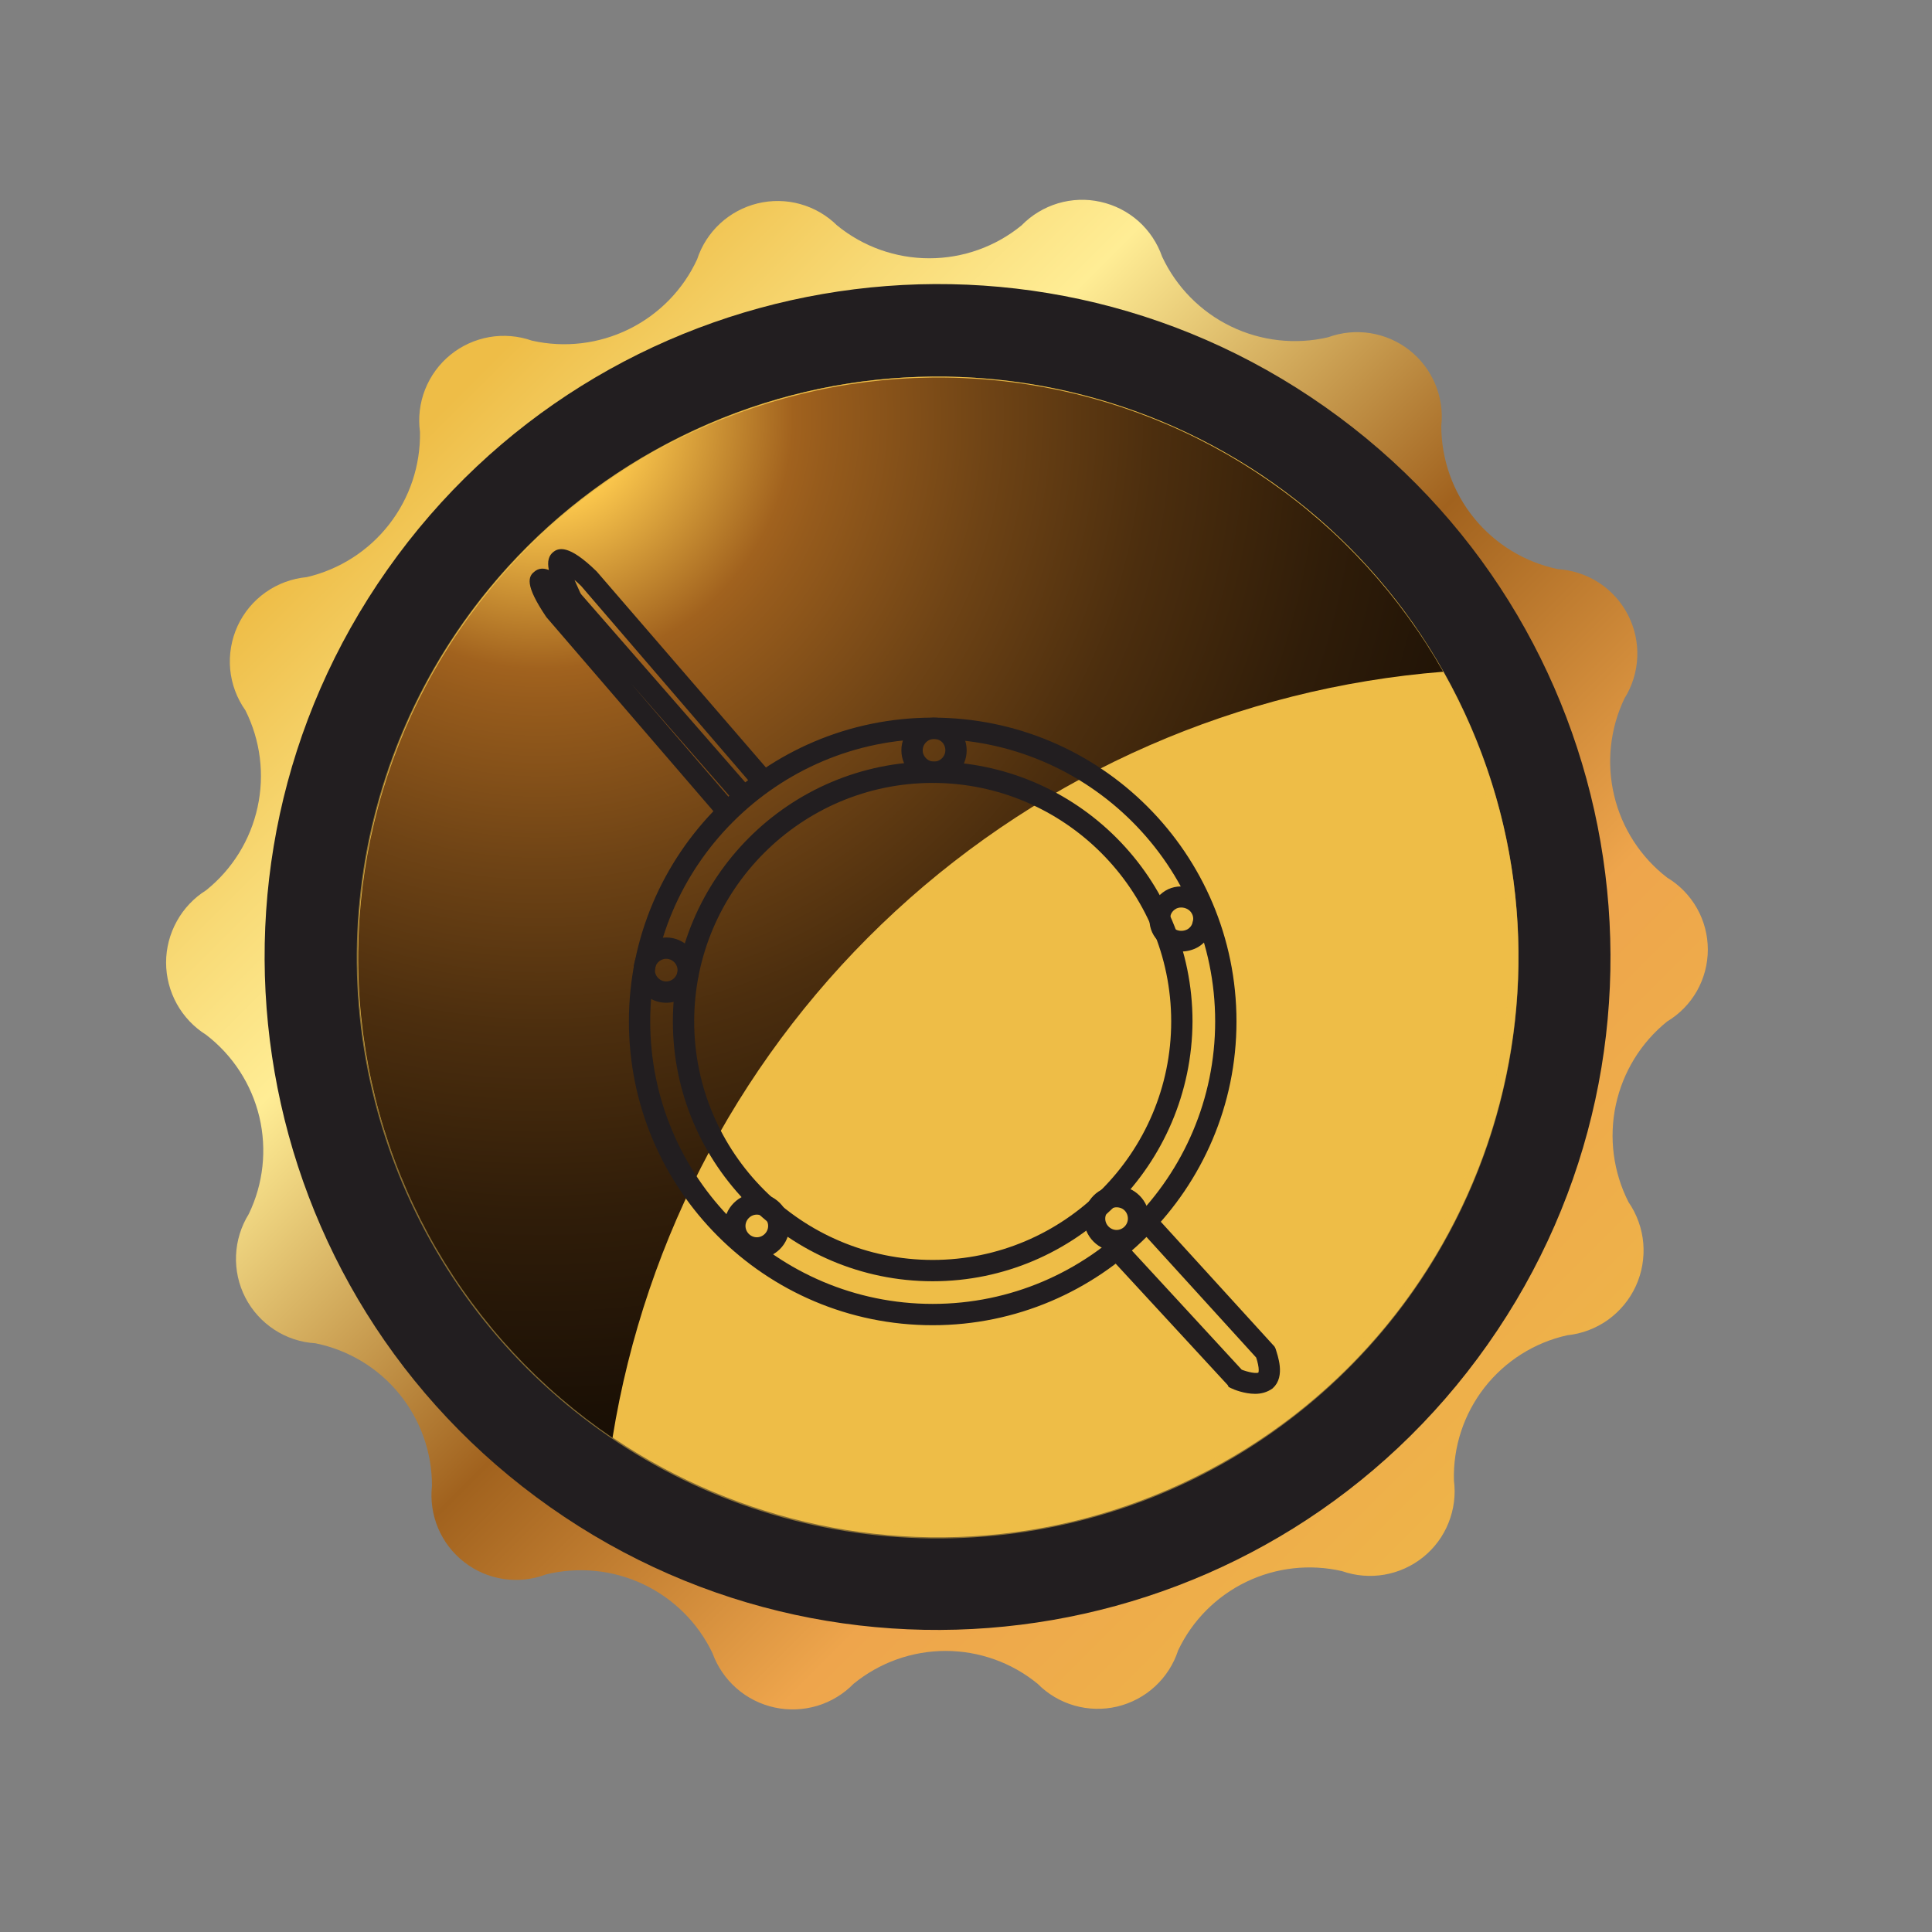<svg width="29" height="29" viewBox="0 0 29 29" fill="none" xmlns="http://www.w3.org/2000/svg">
<rect x="0" y="0" width="29" height="29" fill="#808080" stroke="none"/>
<path d="M17.684 24.773C17.617 24.98 17.497 25.167 17.337 25.314C17.177 25.462 16.982 25.565 16.77 25.616C16.558 25.666 16.337 25.661 16.127 25.601C15.918 25.541 15.727 25.428 15.574 25.273C15.185 24.955 14.697 24.781 14.194 24.781C13.691 24.781 13.204 24.955 12.814 25.273C12.663 25.428 12.474 25.543 12.267 25.605C12.059 25.667 11.839 25.676 11.627 25.63C11.415 25.584 11.218 25.485 11.055 25.342C10.892 25.199 10.768 25.017 10.694 24.813C10.477 24.359 10.109 23.994 9.654 23.779C9.199 23.564 8.683 23.513 8.194 23.633C7.991 23.71 7.771 23.733 7.556 23.701C7.341 23.668 7.138 23.581 6.967 23.447C6.795 23.314 6.661 23.139 6.576 22.938C6.492 22.738 6.46 22.519 6.484 22.303C6.485 21.799 6.311 21.311 5.992 20.921C5.673 20.53 5.228 20.263 4.734 20.163C4.515 20.15 4.302 20.08 4.118 19.959C3.934 19.839 3.784 19.673 3.683 19.478C3.582 19.282 3.534 19.064 3.543 18.844C3.552 18.624 3.618 18.41 3.734 18.223C3.953 17.77 4.009 17.255 3.893 16.765C3.776 16.275 3.494 15.84 3.094 15.533C2.91 15.418 2.759 15.258 2.654 15.069C2.549 14.879 2.493 14.665 2.493 14.448C2.493 14.231 2.549 14.018 2.654 13.828C2.759 13.638 2.91 13.478 3.094 13.363C3.486 13.049 3.759 12.609 3.866 12.117C3.974 11.626 3.909 11.113 3.684 10.663C3.555 10.481 3.476 10.268 3.455 10.046C3.435 9.824 3.473 9.6 3.566 9.397C3.659 9.195 3.804 9.02 3.987 8.891C4.169 8.762 4.382 8.684 4.604 8.663C5.094 8.549 5.53 8.27 5.839 7.874C6.149 7.477 6.313 6.986 6.304 6.483C6.275 6.268 6.301 6.048 6.381 5.846C6.461 5.643 6.591 5.465 6.76 5.327C6.929 5.189 7.13 5.098 7.344 5.06C7.559 5.023 7.779 5.041 7.984 5.113C8.475 5.224 8.989 5.163 9.44 4.941C9.891 4.719 10.253 4.35 10.464 3.893C10.531 3.687 10.65 3.502 10.809 3.355C10.968 3.208 11.162 3.104 11.372 3.053C11.582 3.002 11.803 3.005 12.011 3.063C12.22 3.121 12.41 3.231 12.564 3.383C12.955 3.703 13.445 3.877 13.949 3.877C14.454 3.877 14.943 3.703 15.334 3.383C15.485 3.228 15.674 3.114 15.881 3.052C16.089 2.99 16.309 2.982 16.52 3.03C16.732 3.077 16.928 3.177 17.09 3.321C17.251 3.465 17.373 3.649 17.444 3.853C17.658 4.31 18.022 4.679 18.475 4.899C18.928 5.119 19.444 5.177 19.934 5.063C20.137 4.989 20.356 4.967 20.569 5.001C20.783 5.035 20.984 5.122 21.154 5.255C21.325 5.389 21.458 5.563 21.542 5.762C21.626 5.961 21.658 6.178 21.634 6.393C21.635 6.898 21.809 7.387 22.128 7.779C22.447 8.17 22.89 8.44 23.384 8.543C23.604 8.557 23.816 8.627 24.001 8.747C24.185 8.867 24.335 9.033 24.436 9.229C24.537 9.425 24.585 9.643 24.576 9.863C24.567 10.083 24.501 10.297 24.384 10.483C24.167 10.937 24.112 11.452 24.229 11.941C24.345 12.431 24.626 12.866 25.024 13.173C25.211 13.285 25.365 13.444 25.472 13.633C25.579 13.822 25.635 14.036 25.635 14.253C25.635 14.471 25.579 14.684 25.472 14.874C25.365 15.063 25.211 15.221 25.024 15.333C24.631 15.65 24.36 16.092 24.254 16.585C24.148 17.079 24.216 17.594 24.444 18.043C24.57 18.226 24.647 18.439 24.666 18.66C24.685 18.881 24.646 19.104 24.554 19.305C24.461 19.507 24.317 19.681 24.137 19.811C23.956 19.94 23.745 20.02 23.524 20.043C23.032 20.152 22.593 20.43 22.282 20.828C21.972 21.226 21.81 21.719 21.824 22.223C21.852 22.438 21.824 22.657 21.743 22.858C21.663 23.059 21.532 23.236 21.364 23.372C21.195 23.508 20.995 23.599 20.782 23.636C20.568 23.673 20.349 23.655 20.144 23.583C19.66 23.472 19.152 23.529 18.705 23.745C18.257 23.962 17.897 24.324 17.684 24.773Z" fill="url(#paint0_linear)"/>
<path d="M22.331 20.18C25.543 15.619 24.449 9.318 19.888 6.107C15.327 2.895 9.026 3.989 5.815 8.55C2.603 13.111 3.697 19.412 8.258 22.623C12.819 25.835 19.12 24.741 22.331 20.18Z" fill="#221E20"/>
<path d="M17.934 22.175C22.248 20.047 24.02 14.825 21.892 10.511C19.764 6.197 14.541 4.425 10.227 6.553C5.913 8.682 4.141 13.904 6.27 18.218C8.398 22.532 13.62 24.304 17.934 22.175Z" fill="url(#paint1_linear)"/>
<path style="mix-blend-mode:screen" opacity="0.5" d="M14.084 5.783C15.781 5.785 17.439 6.29 18.848 7.234C20.258 8.178 21.356 9.519 22.004 11.087C22.652 12.655 22.82 14.38 22.488 16.043C22.156 17.707 21.338 19.235 20.138 20.434C18.938 21.633 17.409 22.449 15.745 22.779C14.081 23.109 12.356 22.939 10.789 22.289C9.221 21.64 7.882 20.54 6.94 19.129C5.997 17.718 5.494 16.06 5.494 14.363C5.497 12.087 6.403 9.905 8.014 8.296C9.624 6.687 11.808 5.783 14.084 5.783V5.783ZM14.084 5.653C12.359 5.651 10.672 6.161 9.236 7.119C7.801 8.076 6.681 9.438 6.02 11.032C5.359 12.626 5.185 14.38 5.521 16.072C5.858 17.765 6.688 19.319 7.908 20.539C9.129 21.759 10.683 22.59 12.376 22.926C14.068 23.262 15.822 23.089 17.416 22.428C19.01 21.766 20.372 20.647 21.329 19.212C22.286 17.776 22.796 16.089 22.794 14.363C22.794 12.053 21.877 9.838 20.243 8.204C18.61 6.571 16.394 5.653 14.084 5.653Z" fill="url(#paint2_linear)"/>
<path style="mix-blend-mode:screen" d="M21.664 10.083C21.017 8.942 20.121 7.961 19.042 7.214C17.963 6.467 16.729 5.974 15.432 5.771C14.136 5.569 12.81 5.661 11.555 6.043C10.299 6.424 9.146 7.084 8.181 7.974C7.216 8.863 6.465 9.96 5.984 11.18C5.502 12.401 5.303 13.715 5.4 15.023C5.497 16.332 5.889 17.602 6.546 18.738C7.203 19.873 8.109 20.846 9.194 21.583C9.684 18.547 11.18 15.762 13.441 13.677C15.702 11.592 18.598 10.326 21.664 10.083V10.083Z" fill="url(#paint3_radial)"/>
<path d="M14 19.842C11.51 19.842 9.49 17.822 9.49 15.332C9.49 12.842 11.51 10.822 14 10.822C16.49 10.822 18.51 12.842 18.51 15.332C18.51 17.822 16.48 19.842 14 19.842ZM14 11.042C11.63 11.042 9.71 12.972 9.71 15.332C9.71 17.702 11.64 19.622 14 19.622C16.37 19.622 18.29 17.692 18.29 15.332C18.29 12.962 16.36 11.042 14 11.042Z" fill="#221E20" stroke="#221E20" stroke-width="0.1" stroke-miterlimit="10"/>
<path d="M14 19.182C11.88 19.182 10.15 17.452 10.15 15.332C10.15 13.212 11.87 11.482 14 11.482C16.13 11.482 17.85 13.212 17.85 15.332C17.84 17.452 16.12 19.182 14 19.182ZM14 11.702C12 11.702 10.37 13.332 10.37 15.332C10.37 17.332 12 18.962 14 18.962C16 18.962 17.63 17.332 17.63 15.332C17.63 13.332 16 11.702 14 11.702Z" fill="#221E20" stroke="#221E20" stroke-width="0.1" stroke-miterlimit="10"/>
<path d="M14.02 11.702C13.78 11.702 13.58 11.502 13.58 11.262C13.58 11.022 13.78 10.822 14.02 10.822C14.26 10.822 14.46 11.022 14.46 11.262C14.46 11.502 14.27 11.702 14.02 11.702ZM14.02 11.042C13.9 11.042 13.8 11.142 13.8 11.262C13.8 11.382 13.9 11.482 14.02 11.482C14.14 11.482 14.24 11.382 14.24 11.262C14.24 11.142 14.15 11.042 14.02 11.042Z" fill="#221E20" stroke="#221E20" stroke-width="0.1" stroke-miterlimit="10"/>
<path d="M11.36 18.842C11.12 18.842 10.92 18.642 10.92 18.402C10.92 18.162 11.12 17.962 11.36 17.962C11.6 17.962 11.8 18.162 11.8 18.402C11.8 18.652 11.6 18.842 11.36 18.842ZM11.36 18.182C11.24 18.182 11.14 18.282 11.14 18.402C11.14 18.522 11.24 18.622 11.36 18.622C11.48 18.622 11.58 18.522 11.58 18.402C11.58 18.282 11.48 18.182 11.36 18.182Z" fill="#221E20" stroke="#221E20" stroke-width="0.1" stroke-miterlimit="10"/>
<path d="M16.76 18.732C16.52 18.732 16.32 18.532 16.32 18.292C16.32 18.052 16.52 17.852 16.76 17.852C17 17.852 17.2 18.052 17.2 18.292C17.2 18.532 17.01 18.732 16.76 18.732ZM16.76 18.072C16.64 18.072 16.54 18.172 16.54 18.292C16.54 18.412 16.64 18.512 16.76 18.512C16.88 18.512 16.98 18.412 16.98 18.292C16.98 18.172 16.89 18.072 16.76 18.072Z" fill="#221E20" stroke="#221E20" stroke-width="0.1" stroke-miterlimit="10"/>
<path d="M17.74 14.232C17.7 14.232 17.66 14.222 17.63 14.212C17.52 14.182 17.42 14.112 17.36 14.012C17.3 13.912 17.29 13.792 17.32 13.682C17.35 13.572 17.42 13.472 17.52 13.412C17.62 13.352 17.74 13.342 17.85 13.372C17.96 13.402 18.06 13.472 18.12 13.572C18.18 13.672 18.19 13.792 18.16 13.902C18.13 14.012 18.06 14.112 17.96 14.172C17.89 14.212 17.81 14.232 17.74 14.232ZM17.73 13.572C17.69 13.572 17.65 13.582 17.62 13.602C17.57 13.632 17.53 13.682 17.52 13.742C17.5 13.802 17.51 13.862 17.54 13.912C17.6 14.022 17.74 14.052 17.85 13.992C17.9 13.962 17.94 13.912 17.95 13.852C17.97 13.792 17.96 13.732 17.93 13.682C17.89 13.612 17.81 13.572 17.73 13.572Z" fill="#221E20" stroke="#221E20" stroke-width="0.1" stroke-miterlimit="10"/>
<path d="M10 15.002C9.76 15.002 9.56 14.802 9.56 14.562C9.56 14.322 9.76 14.122 10 14.122C10.24 14.122 10.44 14.322 10.44 14.562C10.44 14.802 10.24 15.002 10 15.002ZM10 14.342C9.88 14.342 9.78 14.442 9.78 14.562C9.78 14.682 9.88 14.782 10 14.782C10.12 14.782 10.22 14.682 10.22 14.562C10.22 14.442 10.12 14.342 10 14.342Z" fill="#221E20" stroke="#221E20" stroke-width="0.1" stroke-miterlimit="10"/>
<path d="M18.84 20.872C18.69 20.872 18.54 20.812 18.5 20.792L18.48 20.782L18.47 20.762L16.68 18.822C16.64 18.782 16.64 18.712 16.69 18.672C16.73 18.632 16.8 18.632 16.84 18.682L18.61 20.602C18.71 20.642 18.87 20.682 18.92 20.642C18.95 20.622 18.96 20.532 18.9 20.352L17.19 18.472C17.15 18.432 17.15 18.362 17.2 18.322C17.24 18.282 17.31 18.282 17.35 18.332L19.09 20.242L19.1 20.262C19.13 20.362 19.24 20.652 19.07 20.802C19 20.852 18.92 20.872 18.84 20.872Z" fill="#221E20" stroke="#221E20" stroke-width="0.1" stroke-miterlimit="10"/>
<path d="M10.92 12.292C10.89 12.292 10.86 12.282 10.84 12.252L8.24 9.232C7.91 8.742 8 8.662 8.05 8.622C8.15 8.532 8.29 8.602 8.64 8.902L8.65 8.912L11.25 11.892C11.29 11.932 11.28 12.002 11.24 12.042C11.2 12.082 11.13 12.072 11.09 12.032L8.49 9.062C8.41 8.992 8.34 8.942 8.29 8.902C8.32 8.962 8.37 9.042 8.41 9.102L11 12.112C11.04 12.162 11.03 12.222 10.99 12.262C10.97 12.282 10.95 12.292 10.92 12.292Z" fill="#221E20" stroke="#221E20" stroke-width="0.1" stroke-miterlimit="10"/>
<path d="M11.42 11.802C11.39 11.802 11.36 11.792 11.34 11.762L8.76 8.762C8.68 8.682 8.58 8.602 8.51 8.552C8.53 8.622 8.58 8.732 8.67 8.932C8.7 8.982 8.68 9.052 8.62 9.072C8.57 9.102 8.5 9.082 8.48 9.022C8.26 8.592 8.23 8.402 8.34 8.322C8.38 8.292 8.5 8.202 8.92 8.612L11.51 11.612C11.55 11.662 11.54 11.722 11.5 11.762C11.47 11.792 11.44 11.802 11.42 11.802Z" fill="#221E20" stroke="#221E20" stroke-width="0.1" stroke-miterlimit="10"/>
<defs>
<linearGradient id="paint0_linear" x1="6.254" y1="6.533" x2="24.584" y2="24.873" gradientUnits="userSpaceOnUse">
<stop stop-color="#EEBD47"/>
<stop offset="0.12" stop-color="#F8DA76"/>
<stop offset="0.21" stop-color="#FFED95"/>
<stop offset="0.45" stop-color="#A1621E"/>
<stop offset="0.67" stop-color="#EEA54C"/>
<stop offset="1" stop-color="#EEBD47"/>
</linearGradient>
<linearGradient id="paint1_linear" x1="2415.95" y1="2812.54" x2="2708.78" y2="3105.37" gradientUnits="userSpaceOnUse">
<stop stop-color="#EEBD47"/>
<stop offset="0.12" stop-color="#F8DA76"/>
<stop offset="0.21" stop-color="#FFED95"/>
<stop offset="0.45" stop-color="#A1621E"/>
<stop offset="0.67" stop-color="#EEA54C"/>
<stop offset="1" stop-color="#EEBD47"/>
</linearGradient>
<linearGradient id="paint2_linear" x1="2429.17" y1="2826.4" x2="2644.2" y2="3041.26" gradientUnits="userSpaceOnUse">
<stop stop-color="#EEBD47"/>
<stop offset="0.12" stop-color="#F8DA76"/>
<stop offset="0.21" stop-color="#FFED95"/>
<stop offset="0.45" stop-color="#A1621E"/>
<stop offset="0.67" stop-color="#EEA54C"/>
<stop offset="1" stop-color="#EEBD47"/>
</linearGradient>
<radialGradient id="paint3_radial" cx="0" cy="0" r="1" gradientUnits="userSpaceOnUse" gradientTransform="translate(8.034 6.143) scale(27.51)">
<stop stop-color="#FFF0D0"/>
<stop offset="0.05" stop-color="#FCC84D"/>
<stop offset="0.14" stop-color="#A1621E"/>
<stop offset="0.16" stop-color="#965B1C"/>
<stop offset="0.25" stop-color="#6E4315"/>
<stop offset="0.34" stop-color="#4C2E0E"/>
<stop offset="0.44" stop-color="#301D09"/>
<stop offset="0.55" stop-color="#1B1005"/>
<stop offset="0.66" stop-color="#0C0702"/>
<stop offset="0.8" stop-color="#030201"/>
<stop offset="1"/>
</radialGradient>
</defs>
</svg>
